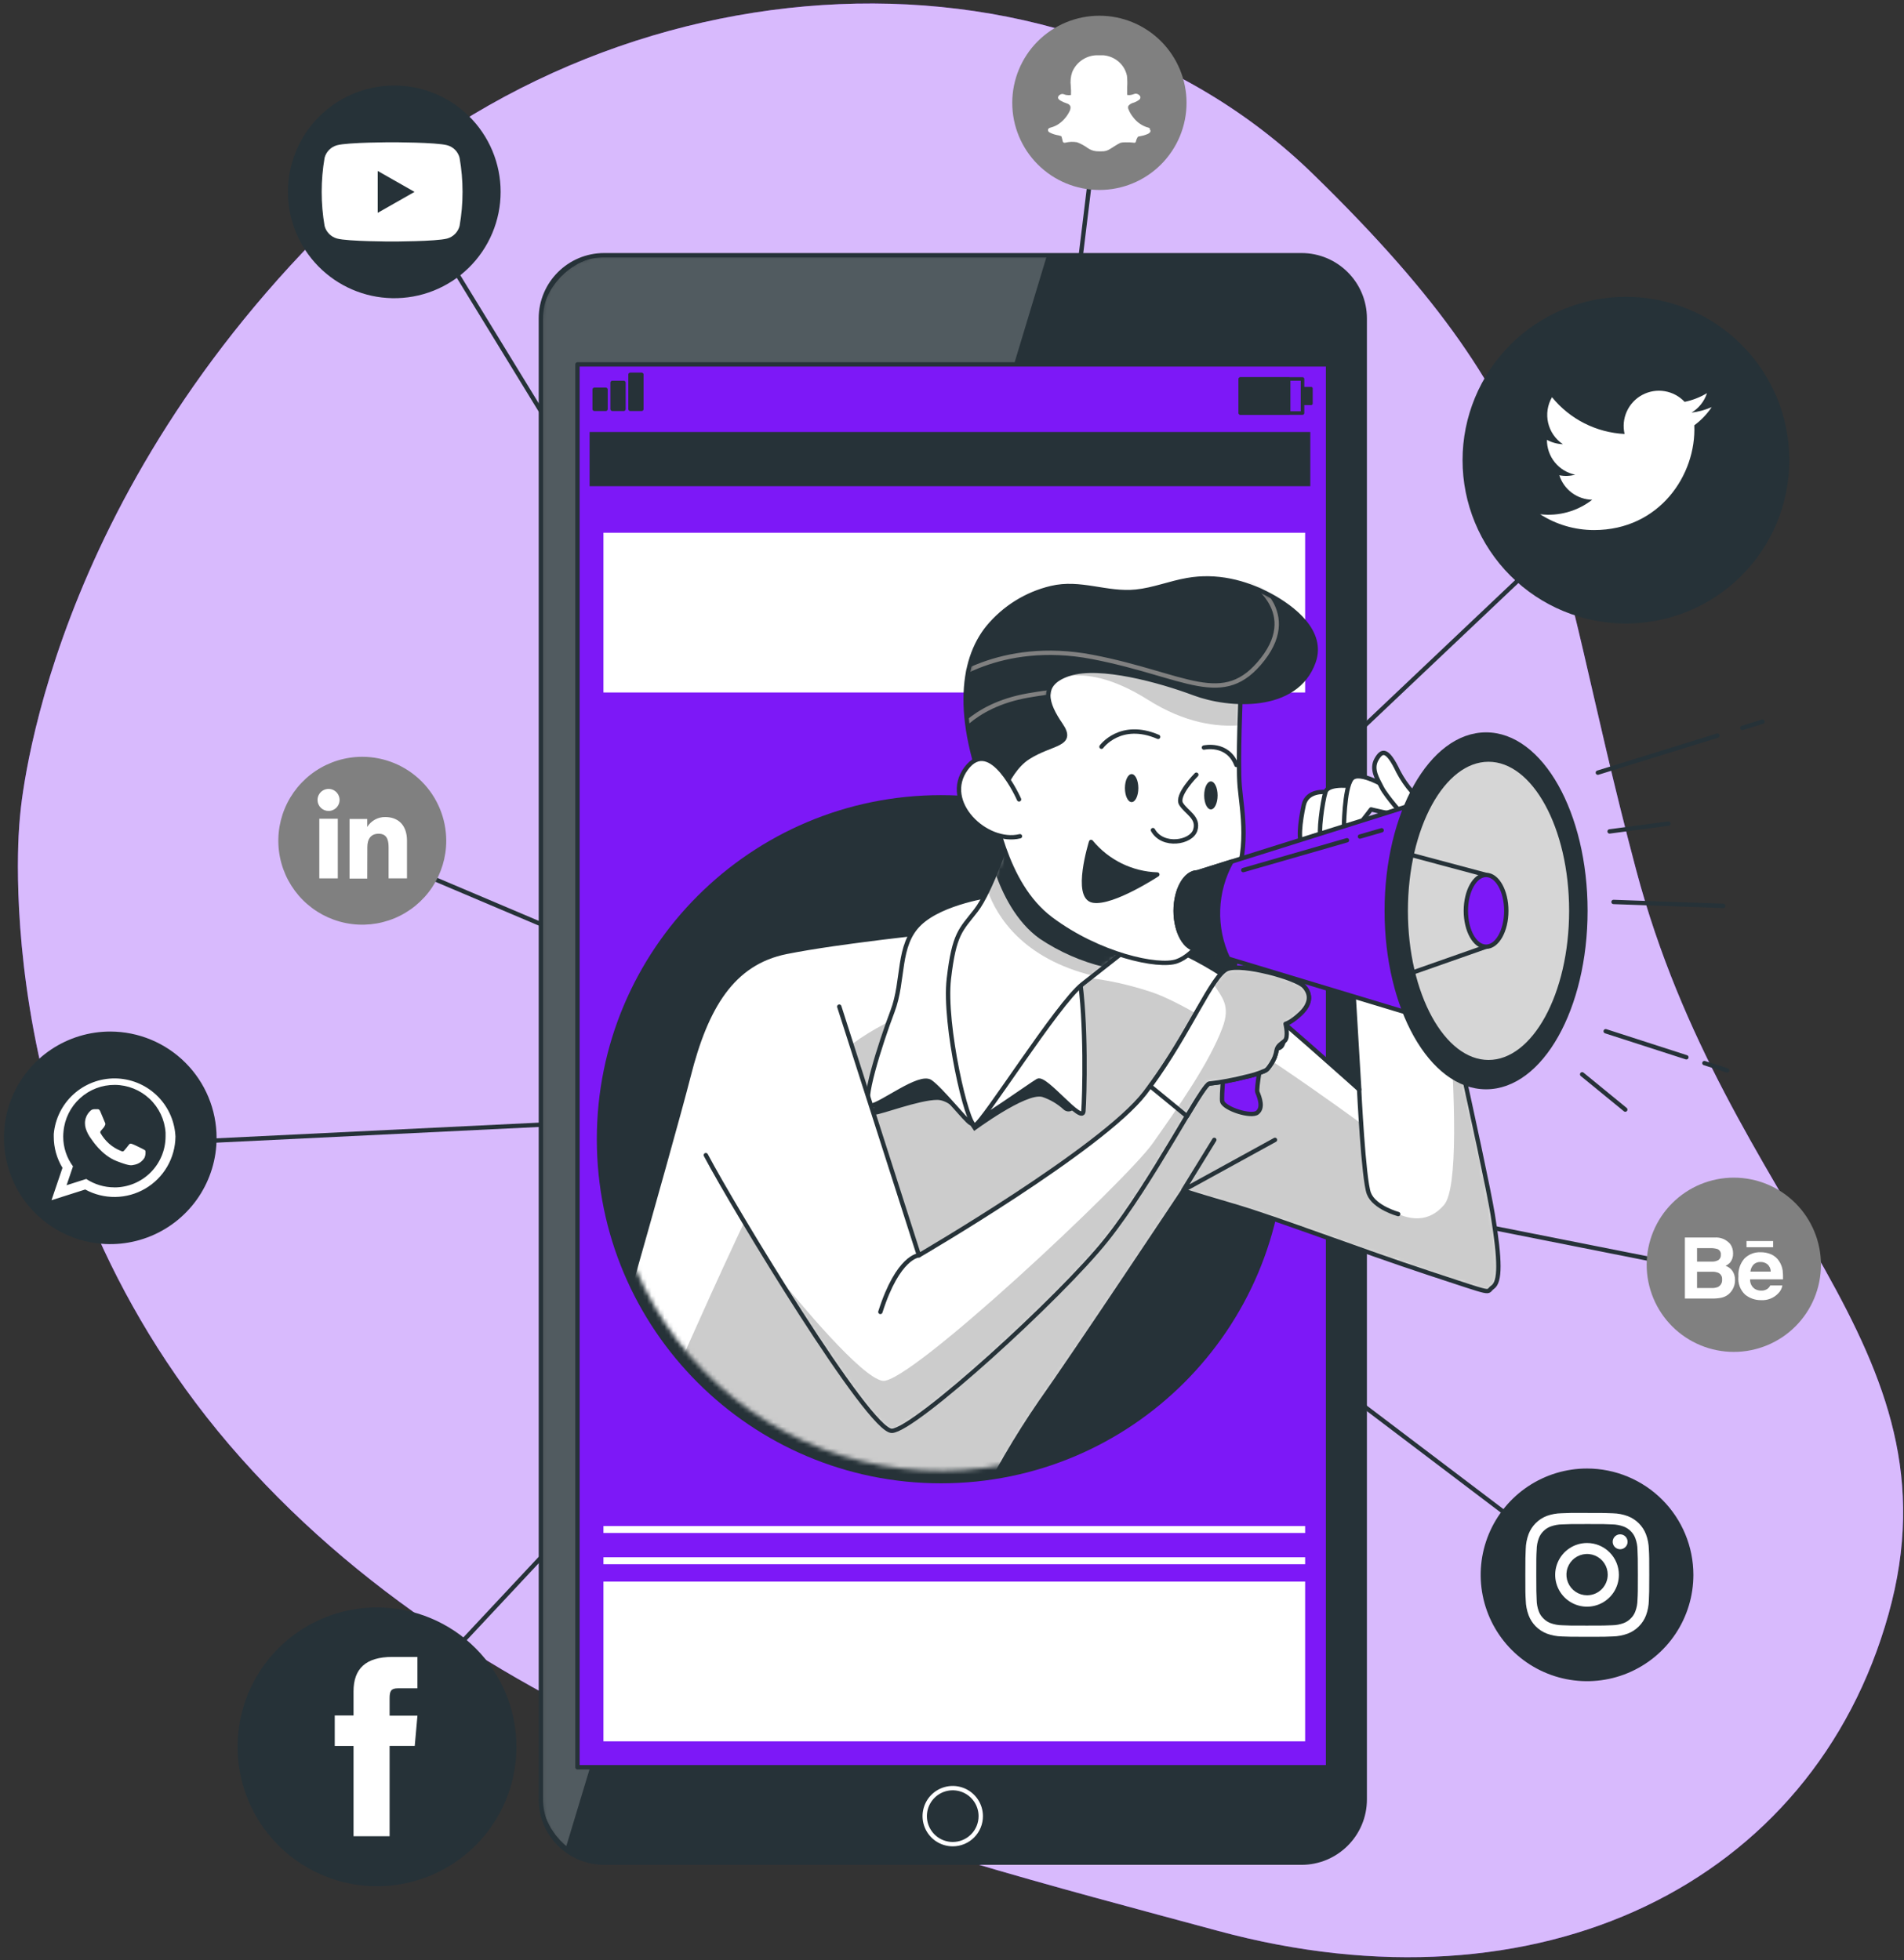 <svg width="437" height="450" viewBox="0 0 437 450" fill="none" xmlns="http://www.w3.org/2000/svg">
<rect x="0" y="0" width="437" height="450" fill="#333333" stroke="none"/>
<path d="M4.51 188.39C4.51 188.39 -3.78 268.39 55.31 334.73C114.4 401.07 205.79 423.28 279.51 443.24C353.23 463.2 416.13 432.53 433.45 370.54C450.77 308.55 396.45 278.44 375.53 199.72C354.61 121 360.59 97.71 301.41 40C242.23 -17.71 136.41 -10.81 72.41 54.87C8.41 120.55 4.51 188.39 4.51 188.39Z" fill="#7D18F7"/>
<path opacity="0.7" d="M4.51 188.39C4.51 188.39 -3.78 268.39 55.31 334.73C114.4 401.07 205.79 423.28 279.51 443.24C353.23 463.2 416.13 432.53 433.45 370.54C450.77 308.55 396.45 278.44 375.53 199.72C354.61 121 360.59 97.71 301.41 40C242.23 -17.71 136.41 -10.81 72.41 54.87C8.41 120.55 4.51 188.39 4.51 188.39Z" fill="white"/>
<path d="M95.72 47.92L221.52 253.44L374.38 108.63" stroke="#263238" stroke-linecap="round" stroke-linejoin="round"/>
<path d="M29.58 262.79L221.52 253.44L81.83 194.2" stroke="#263238" stroke-linecap="round" stroke-linejoin="round"/>
<path d="M252.33 23.58L223.771 258.28L398.951 293.04" stroke="#263238" stroke-linecap="round" stroke-linejoin="round"/>
<path d="M84.75 399.71L221.52 253.44L363.4 360.95" stroke="#263238" stroke-linecap="round" stroke-linejoin="round"/>
<path d="M25.31 236.8C20.484 236.8 15.767 238.231 11.754 240.912C7.742 243.593 4.614 247.404 2.768 251.862C0.921 256.321 0.438 261.227 1.379 265.96C2.32 270.693 4.644 275.041 8.057 278.453C11.469 281.866 15.817 284.19 20.55 285.131C25.283 286.072 30.189 285.589 34.648 283.742C39.106 281.896 42.917 278.768 45.598 274.756C48.279 270.743 49.71 266.026 49.71 261.2C49.702 254.731 47.129 248.529 42.555 243.955C37.981 239.381 31.779 236.808 25.31 236.8Z" fill="#263238"/>
<path fill-rule="evenodd" clip-rule="evenodd" d="M40.25 260.57C40.002 257.059 38.439 253.77 35.874 251.359C33.31 248.948 29.931 247.592 26.411 247.56C22.891 247.529 19.488 248.824 16.881 251.189C14.273 253.554 12.652 256.814 12.34 260.32C12.34 260.52 12.34 260.72 12.34 260.93C12.338 263.455 13.03 265.932 14.34 268.09L11.82 275.52L19.56 273.06C21.681 274.218 24.065 274.808 26.481 274.772C28.897 274.736 31.262 274.075 33.347 272.854C35.432 271.633 37.165 269.893 38.378 267.803C39.591 265.714 40.243 263.346 40.27 260.93C40.26 260.81 40.26 260.69 40.25 260.57ZM26.25 272.57C23.955 272.572 21.709 271.901 19.79 270.64L15.28 272.08L16.75 267.75C15.293 265.771 14.508 263.378 14.51 260.92C14.51 260.543 14.53 260.165 14.57 259.79C14.824 256.84 16.181 254.095 18.371 252.103C20.561 250.111 23.422 249.019 26.383 249.046C29.343 249.072 32.184 250.215 34.338 252.246C36.492 254.277 37.8 257.046 38 260C38 260.3 38 260.6 38 260.91C37.987 264.008 36.748 266.975 34.553 269.161C32.359 271.348 29.388 272.577 26.29 272.58L26.25 272.57Z" fill="white"/>
<path fill-rule="evenodd" clip-rule="evenodd" d="M32.701 263.72C32.351 263.55 30.701 262.72 30.351 262.62C30.001 262.52 29.811 262.45 29.581 262.79C29.351 263.13 28.691 263.89 28.501 264.12C28.311 264.35 28.101 264.37 27.751 264.2C26.741 263.803 25.81 263.231 25.001 262.51C24.252 261.831 23.611 261.042 23.101 260.17C22.901 259.83 23.101 259.64 23.251 259.47C23.401 259.3 23.591 259.08 23.761 258.88L23.891 258.72C23.971 258.588 24.041 258.451 24.101 258.31C24.151 258.219 24.177 258.118 24.177 258.015C24.177 257.912 24.151 257.81 24.101 257.72C24.011 257.55 23.331 255.87 23.041 255.19C22.751 254.51 22.471 254.63 22.271 254.63C22.071 254.63 21.841 254.63 21.611 254.63C21.438 254.633 21.268 254.671 21.111 254.744C20.955 254.816 20.815 254.92 20.701 255.05C20.313 255.413 20.006 255.853 19.8 256.343C19.593 256.832 19.491 257.359 19.501 257.89C19.506 258.283 19.567 258.673 19.681 259.05C19.947 259.898 20.36 260.693 20.901 261.4C21.071 261.62 23.271 265.17 26.751 266.53C30.231 267.89 30.231 267.44 30.861 267.38C31.338 267.288 31.791 267.097 32.189 266.817C32.587 266.538 32.922 266.178 33.171 265.76C33.389 265.253 33.458 264.695 33.371 264.15C33.261 264 33.001 263.89 32.701 263.72Z" fill="white"/>
<path d="M90 19.64C83.613 19.769 77.531 22.397 73.06 26.96C68.588 31.523 66.084 37.656 66.084 44.045C66.084 50.433 68.588 56.567 73.06 61.13C77.531 65.692 83.613 68.32 90 68.45C93.246 68.516 96.473 67.933 99.492 66.736C102.51 65.539 105.26 63.752 107.579 61.479C109.898 59.206 111.741 56.494 112.998 53.5C114.256 50.506 114.904 47.292 114.904 44.045C114.904 40.798 114.256 37.583 112.998 34.59C111.741 31.596 109.898 28.883 107.579 26.61C105.26 24.338 102.51 22.551 99.492 21.354C96.473 20.157 93.246 19.574 90 19.64Z" fill="#263238"/>
<path d="M105.48 36.22C105.304 35.529 104.948 34.898 104.447 34.392C103.946 33.886 103.319 33.523 102.63 33.34C100.1 32.66 89.99 32.66 89.99 32.66C89.99 32.66 79.88 32.66 77.36 33.34C76.673 33.527 76.046 33.891 75.544 34.397C75.042 34.902 74.682 35.531 74.5 36.22C73.607 41.401 73.607 46.698 74.5 51.88C74.684 52.568 75.045 53.195 75.546 53.7C76.048 54.206 76.674 54.571 77.36 54.76C79.88 55.44 89.99 55.44 89.99 55.44C89.99 55.44 100.1 55.44 102.63 54.76C103.316 54.571 103.94 54.206 104.44 53.701C104.94 53.195 105.299 52.567 105.48 51.88C106.387 46.699 106.387 41.4 105.48 36.22Z" fill="white"/>
<path d="M86.69 48.86V39.24L95.14 44.05L86.69 48.86Z" fill="#263238"/>
<path d="M86.53 369C80.201 369 74.014 370.877 68.752 374.393C63.49 377.909 59.388 382.907 56.966 388.754C54.544 394.601 53.91 401.035 55.145 407.243C56.38 413.45 59.428 419.152 63.903 423.627C68.378 428.103 74.08 431.15 80.287 432.385C86.495 433.62 92.929 432.986 98.776 430.564C104.623 428.142 109.621 424.041 113.137 418.778C116.654 413.516 118.53 407.329 118.53 401C118.53 392.513 115.159 384.374 109.158 378.373C103.157 372.371 95.017 369 86.53 369Z" fill="#263238"/>
<path d="M81.14 421.52H89.42V400.79H95.19L95.81 393.85H89.42V389.85C89.42 388.21 89.74 387.57 91.33 387.57H95.81V380.36H90.08C83.92 380.36 81.14 383.08 81.14 388.27V393.8H76.83V400.8H81.14V421.52Z" fill="white"/>
<path d="M364.26 337.11C359.432 337.108 354.711 338.538 350.695 341.22C346.679 343.901 343.549 347.713 341.7 352.174C339.852 356.635 339.367 361.544 340.309 366.28C341.25 371.016 343.575 375.366 346.99 378.78C350.404 382.195 354.755 384.52 359.491 385.461C364.227 386.403 369.136 385.919 373.596 384.07C378.057 382.221 381.869 379.091 384.551 375.075C387.232 371.059 388.662 366.339 388.66 361.51C388.652 355.041 386.079 348.839 381.505 344.265C376.931 339.691 370.729 337.118 364.26 337.11Z" fill="#263238"/>
<path d="M364.26 349.86C368.06 349.86 368.51 349.86 370.01 349.94C370.912 349.952 371.805 350.118 372.65 350.43C373.264 350.662 373.82 351.023 374.28 351.49C374.754 351.949 375.116 352.51 375.34 353.13C375.659 353.974 375.825 354.868 375.83 355.77C375.9 357.27 375.92 357.77 375.92 361.51C375.92 365.25 375.92 365.76 375.83 367.26C375.825 368.162 375.659 369.056 375.34 369.9C375.118 370.518 374.755 371.076 374.28 371.53C373.823 372.003 373.266 372.368 372.65 372.6C371.805 372.912 370.912 373.078 370.01 373.09C368.51 373.16 368.06 373.17 364.26 373.17C360.46 373.17 360.01 373.17 358.51 373.09C357.609 373.076 356.716 372.911 355.87 372.6C355.255 372.368 354.698 372.003 354.24 371.53C353.765 371.076 353.402 370.518 353.18 369.9C352.862 369.056 352.696 368.162 352.69 367.26C352.62 365.76 352.6 365.31 352.6 361.51C352.6 357.71 352.6 357.27 352.69 355.77C352.696 354.868 352.862 353.974 353.18 353.13C353.404 352.51 353.767 351.949 354.24 351.49C354.701 351.023 355.257 350.662 355.87 350.43C356.716 350.119 357.609 349.953 358.51 349.94C360.01 349.87 360.46 349.86 364.26 349.86ZM364.26 347.3C360.4 347.3 359.91 347.3 358.4 347.38C357.24 347.396 356.091 347.606 355 348C354.055 348.365 353.197 348.923 352.48 349.64C351.764 350.356 351.205 351.215 350.84 352.16C350.429 353.265 350.206 354.431 350.18 355.61C350.11 357.13 350.09 357.61 350.09 361.47C350.09 365.33 350.09 365.82 350.18 367.34C350.206 368.519 350.429 369.685 350.84 370.79C351.199 371.744 351.755 372.613 352.472 373.338C353.189 374.063 354.05 374.63 355 375C356.105 375.413 357.271 375.636 358.45 375.66C359.96 375.73 360.45 375.74 364.31 375.74C368.17 375.74 368.66 375.74 370.17 375.66C371.349 375.636 372.516 375.413 373.62 375C374.566 374.635 375.424 374.077 376.141 373.36C376.857 372.644 377.416 371.785 377.78 370.84C378.192 369.735 378.415 368.569 378.44 367.39C378.51 365.87 378.53 365.39 378.53 361.52C378.53 357.65 378.53 357.18 378.44 355.66C378.415 354.481 378.192 353.315 377.78 352.21C377.416 351.265 376.857 350.406 376.141 349.69C375.424 348.973 374.566 348.415 373.62 348.05C372.516 347.636 371.349 347.413 370.17 347.39C368.66 347.32 368.17 347.31 364.31 347.31" fill="white"/>
<path d="M364.26 354.21C362.814 354.208 361.399 354.635 360.195 355.438C358.992 356.24 358.053 357.382 357.499 358.718C356.944 360.054 356.799 361.525 357.08 362.944C357.362 364.363 358.059 365.666 359.081 366.689C360.104 367.712 361.408 368.408 362.827 368.69C364.246 368.972 365.716 368.826 367.052 368.272C368.389 367.717 369.53 366.779 370.333 365.575C371.135 364.371 371.562 362.957 371.56 361.51C371.56 359.574 370.791 357.717 369.422 356.348C368.053 354.979 366.197 354.21 364.26 354.21ZM364.26 366.21C363.323 366.21 362.406 365.932 361.627 365.411C360.848 364.89 360.24 364.15 359.881 363.284C359.522 362.418 359.429 361.465 359.612 360.545C359.794 359.626 360.246 358.781 360.909 358.118C361.572 357.455 362.416 357.004 363.336 356.821C364.255 356.638 365.208 356.732 366.074 357.091C366.94 357.45 367.681 358.057 368.202 358.837C368.722 359.616 369 360.532 369 361.47C369 362.727 368.501 363.933 367.612 364.822C366.723 365.711 365.518 366.21 364.26 366.21Z" fill="white"/>
<path d="M373.56 353.92C373.562 354.258 373.463 354.59 373.277 354.872C373.09 355.155 372.824 355.376 372.511 355.507C372.199 355.638 371.855 355.673 371.523 355.608C371.19 355.543 370.885 355.381 370.645 355.142C370.404 354.904 370.241 354.599 370.174 354.267C370.107 353.935 370.14 353.591 370.269 353.278C370.398 352.965 370.618 352.697 370.899 352.509C371.18 352.32 371.511 352.22 371.85 352.22C372.302 352.22 372.735 352.399 373.056 352.717C373.376 353.036 373.557 353.468 373.56 353.92Z" fill="white"/>
<path d="M373.18 142.64C363.367 142.64 353.956 138.741 347.017 131.803C340.078 124.864 336.18 115.453 336.18 105.64C336.18 95.827 340.078 86.415 347.017 79.477C353.956 72.538 363.367 68.64 373.18 68.64C382.993 68.64 392.404 72.538 399.343 79.477C406.282 86.415 410.18 95.827 410.18 105.64C410.18 115.453 406.282 124.864 399.343 131.803C392.404 138.741 382.993 142.64 373.18 142.64Z" fill="#263238" stroke="#263238" stroke-linecap="round" stroke-linejoin="round"/>
<path d="M353.48 118.05C357.176 120.423 361.477 121.683 365.87 121.68C380.87 121.68 389.36 109 388.87 97.63C390.437 96.48 391.79 95.066 392.87 93.45C391.396 94.103 389.831 94.531 388.23 94.72C389.916 93.709 391.177 92.121 391.78 90.25C390.196 91.204 388.461 91.88 386.65 92.25C385.432 90.951 383.82 90.091 382.063 89.801C380.306 89.512 378.503 89.81 376.934 90.65C375.364 91.49 374.114 92.824 373.38 94.445C372.645 96.067 372.466 97.886 372.87 99.62C369.656 99.461 366.512 98.628 363.641 97.174C360.771 95.719 358.239 93.677 356.21 91.18C355.176 92.959 354.86 95.065 355.324 97.07C355.788 99.074 356.999 100.827 358.71 101.97C357.428 101.931 356.174 101.588 355.05 100.97C355.035 102.848 355.673 104.672 356.855 106.132C358.038 107.591 359.69 108.594 361.53 108.97C360.343 109.295 359.097 109.339 357.89 109.1C358.404 110.708 359.408 112.115 360.762 113.123C362.116 114.131 363.752 114.689 365.44 114.72C362.049 117.364 357.75 118.561 353.48 118.05Z" fill="white"/>
<path d="M83.15 173.73C79.339 173.73 75.613 174.86 72.444 176.978C69.275 179.095 66.805 182.105 65.347 185.626C63.888 189.147 63.507 193.021 64.25 196.759C64.994 200.497 66.829 203.931 69.524 206.626C72.219 209.321 75.653 211.156 79.391 211.9C83.129 212.643 87.003 212.262 90.524 210.803C94.045 209.345 97.055 206.875 99.172 203.706C101.29 200.537 102.42 196.811 102.42 193C102.415 187.891 100.383 182.993 96.77 179.38C93.157 175.767 88.259 173.735 83.15 173.73Z" fill="#808080"/>
<path d="M77.53 187.95H73.29V201.64H77.53V187.95Z" fill="white"/>
<path d="M75.39 186.16C75.891 186.164 76.382 186.019 76.801 185.743C77.22 185.468 77.547 185.074 77.742 184.612C77.936 184.15 77.989 183.641 77.894 183.149C77.798 182.657 77.559 182.204 77.206 181.848C76.853 181.492 76.402 181.249 75.911 181.15C75.42 181.051 74.91 181.1 74.446 181.291C73.983 181.482 73.587 181.806 73.308 182.222C73.029 182.639 72.88 183.129 72.88 183.63C72.879 183.961 72.942 184.289 73.068 184.595C73.193 184.901 73.378 185.18 73.611 185.415C73.844 185.65 74.121 185.837 74.426 185.964C74.731 186.092 75.059 186.159 75.39 186.16Z" fill="white"/>
<path d="M84.31 194.46C84.31 192.53 85.19 191.39 86.89 191.39C88.59 191.39 89.19 192.49 89.19 194.46V201.64H93.41V193C93.41 189.34 91.33 187.56 88.41 187.56C87.585 187.549 86.772 187.753 86.05 188.151C85.328 188.548 84.721 189.127 84.29 189.83V188H80.22V201.69H84.29L84.31 194.46Z" fill="white"/>
<path d="M397.94 310.34C395.314 310.34 392.713 309.823 390.287 308.817C387.86 307.812 385.655 306.339 383.798 304.482C381.941 302.625 380.468 300.42 379.463 297.994C378.458 295.567 377.94 292.966 377.94 290.34C377.94 285.036 380.048 279.948 383.798 276.198C387.549 272.447 392.636 270.34 397.94 270.34C403.245 270.34 408.332 272.447 412.083 276.198C415.833 279.948 417.94 285.036 417.94 290.34C417.94 292.966 417.423 295.567 416.418 297.994C415.413 300.42 413.94 302.625 412.083 304.482C410.225 306.339 408.021 307.812 405.594 308.817C403.168 309.823 400.567 310.34 397.94 310.34Z" fill="#808080"/>
<path d="M395 297.92C395.577 297.811 396.121 297.572 396.59 297.22C396.992 296.917 397.331 296.541 397.59 296.11C398.012 295.443 398.231 294.668 398.22 293.88C398.239 293.154 398.048 292.439 397.67 291.82C397.284 291.237 396.714 290.8 396.05 290.58C396.456 290.391 396.82 290.122 397.12 289.79C397.575 289.198 397.805 288.465 397.77 287.72C397.788 286.955 397.56 286.205 397.12 285.58C396.678 285.059 396.118 284.652 395.486 284.393C394.855 284.134 394.17 284.03 393.49 284.09H386.71V298.09H393C393.671 298.104 394.341 298.047 395 297.92ZM389.5 286.52H392.55C393.112 286.503 393.672 286.577 394.21 286.74C394.457 286.846 394.663 287.028 394.799 287.261C394.934 287.493 394.99 287.763 394.96 288.03C394.985 288.269 394.945 288.51 394.845 288.728C394.744 288.946 394.587 289.133 394.39 289.27C393.937 289.516 393.425 289.634 392.91 289.61H389.5V286.52ZM389.5 295.68V291.94H392.95C393.427 291.919 393.904 291.998 394.35 292.17C394.638 292.297 394.879 292.511 395.04 292.781C395.202 293.052 395.275 293.366 395.25 293.68C395.287 294.031 395.219 294.385 395.053 294.697C394.887 295.009 394.632 295.264 394.32 295.43C393.87 295.615 393.386 295.7 392.9 295.68H389.5Z" fill="white"/>
<path d="M400.53 297.19C401.56 298.029 402.852 298.479 404.18 298.46C404.902 298.506 405.626 298.395 406.301 298.134C406.976 297.874 407.587 297.47 408.09 296.95C408.618 296.452 408.97 295.796 409.09 295.08H406.32C406.186 295.351 405.999 295.592 405.77 295.79C405.34 296.124 404.805 296.294 404.26 296.27C403.733 296.284 403.213 296.149 402.76 295.88C402.407 295.638 402.122 295.31 401.933 294.926C401.744 294.543 401.657 294.117 401.68 293.69H409.23C409.258 293.002 409.231 292.313 409.15 291.63C409.035 290.861 408.752 290.127 408.32 289.48C407.88 288.811 407.259 288.281 406.53 287.95C405.76 287.618 404.929 287.451 404.09 287.46C403.406 287.433 402.724 287.547 402.086 287.795C401.448 288.043 400.867 288.419 400.38 288.9C399.892 289.459 399.518 290.109 399.281 290.812C399.045 291.516 398.949 292.259 399 293C398.914 293.769 399.007 294.548 399.272 295.275C399.538 296.002 399.968 296.658 400.53 297.19ZM402.47 290.29C402.685 290.086 402.94 289.928 403.219 289.826C403.498 289.725 403.794 289.682 404.09 289.7C404.677 289.684 405.25 289.883 405.7 290.26C405.925 290.47 406.105 290.724 406.229 291.006C406.353 291.288 406.418 291.592 406.42 291.9H401.75C401.811 291.3 402.063 290.735 402.47 290.29Z" fill="white"/>
<path d="M406.96 284.89H400.86V286.31H406.96V284.89Z" fill="white"/>
<path d="M252.33 43.61C247.026 43.61 241.939 41.503 238.188 37.752C234.437 34.001 232.33 28.914 232.33 23.61C232.33 18.305 234.437 13.219 238.188 9.468C241.939 5.717 247.026 3.61 252.33 3.61C257.634 3.61 262.722 5.717 266.472 9.468C270.223 13.219 272.33 18.305 272.33 23.61C272.33 28.914 270.223 34.001 266.472 37.752C262.722 41.503 257.634 43.61 252.33 43.61Z" fill="#808080"/>
<path fill-rule="evenodd" clip-rule="evenodd" d="M263.941 29.46C263.706 29.332 263.453 29.241 263.191 29.19C261.957 28.768 260.88 27.984 260.101 26.94C259.637 26.378 259.266 25.747 259 25.07C258.94 24.947 258.909 24.812 258.909 24.675C258.909 24.538 258.94 24.403 259 24.28C259.28 23.957 259.649 23.723 260.06 23.61C260.581 23.459 261.067 23.207 261.49 22.87C261.58 22.797 261.652 22.704 261.701 22.6C261.706 22.57 261.706 22.54 261.701 22.51C261.751 22.388 261.751 22.252 261.701 22.13C261.588 21.921 261.413 21.753 261.201 21.65C261.072 21.573 260.928 21.526 260.78 21.512C260.631 21.498 260.481 21.518 260.34 21.57C260.094 21.666 259.84 21.74 259.58 21.79C259.294 21.856 258.997 21.856 258.71 21.79C258.71 21.79 258.71 21.68 258.71 21.6C258.71 21.07 258.71 20.53 258.71 19.97C258.765 19.103 258.745 18.233 258.65 17.37C258.336 15.893 257.461 14.596 256.21 13.75C255.321 13.14 254.286 12.774 253.21 12.69C252.85 12.69 252.501 12.69 252.141 12.69C250.854 12.635 249.582 12.978 248.497 13.672C247.413 14.366 246.569 15.378 246.08 16.57C245.738 17.586 245.629 18.666 245.761 19.73C245.821 20.421 245.838 21.116 245.81 21.81C245.48 21.867 245.141 21.867 244.81 21.81C244.57 21.81 244.31 21.67 244.02 21.59C243.887 21.566 243.749 21.57 243.617 21.601C243.485 21.631 243.36 21.689 243.251 21.77C243.133 21.831 243.033 21.921 242.96 22.031C242.887 22.141 242.842 22.268 242.83 22.4V22.46C242.862 22.627 242.955 22.777 243.09 22.88L243.36 23.08C243.87 23.372 244.41 23.607 244.971 23.78C245.133 23.833 245.282 23.922 245.407 24.039C245.531 24.157 245.628 24.3 245.691 24.46C245.732 24.894 245.63 25.329 245.4 25.7C244.839 26.8 244.014 27.744 243.001 28.45C242.45 28.821 241.842 29.098 241.201 29.27C240.949 29.311 240.722 29.443 240.56 29.64V29.71C240.534 29.795 240.529 29.885 240.546 29.973C240.564 30.06 240.603 30.142 240.661 30.21C240.734 30.299 240.826 30.37 240.93 30.42C241.451 30.688 242.006 30.883 242.58 31C242.922 31.052 243.257 31.139 243.58 31.26L243.691 31.54C243.791 31.84 243.831 32.18 243.941 32.54C243.958 32.59 243.989 32.635 244.029 32.67C244.07 32.705 244.118 32.729 244.171 32.74C244.295 32.791 244.436 32.791 244.56 32.74C245.415 32.531 246.304 32.501 247.171 32.65C248.063 32.981 248.904 33.435 249.671 34C250.262 34.412 250.952 34.661 251.671 34.72C252.223 34.755 252.778 34.755 253.33 34.72C253.795 34.674 254.243 34.523 254.641 34.28C255.531 33.77 256.31 33.17 257.18 32.78C257.508 32.703 257.844 32.666 258.18 32.67C258.899 32.643 259.618 32.676 260.33 32.77C260.342 32.775 260.353 32.777 260.365 32.777C260.378 32.777 260.389 32.775 260.4 32.77C260.497 32.758 260.586 32.712 260.65 32.64C260.685 32.596 260.708 32.544 260.721 32.49C260.721 32.38 260.721 32.41 260.721 32.49C260.725 32.47 260.725 32.45 260.721 32.43C260.797 32.073 260.94 31.734 261.141 31.43C261.2 31.378 261.27 31.338 261.346 31.314C261.422 31.29 261.501 31.282 261.58 31.29C262.164 31.198 262.735 31.037 263.28 30.81C263.55 30.722 263.79 30.559 263.971 30.34C264.009 30.285 264.037 30.224 264.05 30.158C264.064 30.093 264.065 30.025 264.052 29.96C264.039 29.894 264.012 29.832 263.974 29.777C263.936 29.722 263.887 29.675 263.83 29.64L263.941 29.46Z" fill="white"/>
<path d="M298.71 58.59H138.66C130.64 58.59 124.14 65.091 124.14 73.11V413.07C124.14 421.089 130.64 427.59 138.66 427.59H298.71C306.729 427.59 313.23 421.089 313.23 413.07V73.11C313.23 65.091 306.729 58.59 298.71 58.59Z" fill="#263238"/>
<mask id="mask0_663_2231" style="mask-type:luminance" maskUnits="userSpaceOnUse" x="124" y="58" width="190" height="370">
<path d="M298.71 58.59H138.66C130.64 58.59 124.14 65.091 124.14 73.11V413.07C124.14 421.089 130.64 427.59 138.66 427.59H298.71C306.729 427.59 313.23 421.089 313.23 413.07V73.11C313.23 65.091 306.729 58.59 298.71 58.59Z" fill="white"/>
</mask>
<g mask="url(#mask0_663_2231)">
<path opacity="0.2" d="M140.43 58.59C136.109 58.59 131.966 60.306 128.911 63.361C125.856 66.416 124.14 70.559 124.14 74.88V411.29C124.137 413.674 124.659 416.03 125.668 418.19C126.677 420.35 128.149 422.262 129.98 423.79L240.3 58.59H140.43Z" fill="white"/>
<path d="M225.099 416.91C225.099 415.638 224.722 414.394 224.015 413.337C223.308 412.279 222.303 411.455 221.128 410.968C219.952 410.482 218.659 410.355 217.411 410.604C216.164 410.853 215.018 411.467 214.119 412.367C213.22 413.267 212.609 414.414 212.362 415.662C212.115 416.91 212.243 418.203 212.732 419.378C213.22 420.552 214.046 421.556 215.104 422.261C216.163 422.967 217.407 423.342 218.679 423.34C219.523 423.34 220.359 423.174 221.138 422.85C221.918 422.527 222.626 422.053 223.222 421.456C223.819 420.859 224.291 420.15 224.613 419.37C224.935 418.59 225.101 417.754 225.099 416.91Z" stroke="white" stroke-linecap="round" stroke-linejoin="round"/>
</g>
<path d="M298.71 58.59H138.66C130.64 58.59 124.14 65.091 124.14 73.11V413.07C124.14 421.089 130.64 427.59 138.66 427.59H298.71C306.729 427.59 313.23 421.089 313.23 413.07V73.11C313.23 65.091 306.729 58.59 298.71 58.59Z" stroke="#263238" stroke-linecap="round" stroke-linejoin="round"/>
<path d="M304.81 83.65H132.54V405.69H304.81V83.65Z" fill="#7D18F7" stroke="#263238" stroke-linecap="round" stroke-linejoin="round"/>
<path d="M215.969 340.51C259.594 340.51 294.959 305.145 294.959 261.52C294.959 217.895 259.594 182.53 215.969 182.53C172.345 182.53 136.979 217.895 136.979 261.52C136.979 305.145 172.345 340.51 215.969 340.51Z" fill="#263238"/>
<path d="M299.55 122.3H138.5V158.97H299.55V122.3Z" fill="white"/>
<path d="M299.55 363.07H138.5V399.74H299.55V363.07Z" fill="white"/>
<path d="M299.55 350.32H138.5V351.91H299.55V350.32Z" fill="white"/>
<path d="M299.55 357.49H138.5V359.08H299.55V357.49Z" fill="white"/>
<path d="M298.949 86.99H284.669V94.82H298.949V86.99Z" stroke="#263238" stroke-width="0.821" stroke-linecap="round" stroke-linejoin="round"/>
<path d="M295.809 86.99H284.669V94.82H295.809V86.99Z" fill="#263238" stroke="#263238" stroke-width="0.725" stroke-linecap="round" stroke-linejoin="round"/>
<path d="M300.929 89.18H298.919V92.63H300.929V89.18Z" fill="#263238" stroke="#263238" stroke-width="0.725" stroke-linecap="round" stroke-linejoin="round"/>
<path d="M139.04 89.42H136.42V93.91H139.04V89.42Z" fill="#263238" stroke="#263238" stroke-width="0.883" stroke-linecap="round" stroke-linejoin="round"/>
<path d="M143.16 87.84H140.54V93.91H143.16V87.84Z" fill="#263238" stroke="#263238" stroke-width="0.883" stroke-linecap="round" stroke-linejoin="round"/>
<path d="M147.269 85.98H144.649V93.91H147.269V85.98Z" fill="#263238" stroke="#263238" stroke-width="0.883" stroke-linecap="round" stroke-linejoin="round"/>
<path d="M300.739 99.17H135.319V111.61H300.739V99.17Z" fill="#263238"/>
<mask id="mask1_663_2231" style="mask-type:luminance" maskUnits="userSpaceOnUse" x="139" y="126" width="269" height="212">
<path d="M407.67 126.27H206.31V186C193.834 187.6 181.948 192.266 171.716 199.581C161.483 206.896 153.222 216.632 147.671 227.919C142.119 239.206 139.451 251.693 139.904 264.263C140.357 276.833 143.917 289.095 150.266 299.954C156.615 310.812 165.555 319.929 176.288 326.488C187.02 333.048 199.211 336.846 211.77 337.544C224.329 338.242 236.865 335.818 248.258 330.488C259.652 325.158 269.547 317.088 277.06 307H407.67V126.27Z" fill="white"/>
</mask>
<g mask="url(#mask1_663_2231)">
<path d="M133 336C133 336 154.08 262.6 158.06 246.91C162.04 231.22 168.06 221.01 180.48 218.52C192.9 216.03 215.83 213.72 215.83 213.72C215.83 213.72 235.76 211.72 250.2 212.72C264.64 213.72 277.85 221.44 284.82 226.72C291.79 232 311.97 250.13 311.97 250.13L309.48 208.29L327.66 209.78C327.66 209.78 340.86 268.06 342.6 278.78C344.34 289.5 344.35 294.23 342.6 295.47C340.85 296.71 343.85 297.47 327.91 292.23C311.97 286.99 293.29 279.78 283.08 276.79C272.87 273.8 271.62 273.3 271.62 273.3C271.62 273.3 246.62 310.92 238.67 322.13C233.213 330.089 228.36 338.446 224.15 347.13" fill="white"/>
<mask id="mask2_663_2231" style="mask-type:luminance" maskUnits="userSpaceOnUse" x="133" y="208" width="211" height="140">
<path d="M133 336C133 336 154.08 262.6 158.06 246.91C162.04 231.22 168.06 221.01 180.48 218.52C192.9 216.03 215.83 213.72 215.83 213.72C215.83 213.72 235.76 211.72 250.2 212.72C264.64 213.72 277.85 221.44 284.82 226.72C291.79 232 311.97 250.13 311.97 250.13L309.48 208.29L327.66 209.78C327.66 209.78 340.86 268.06 342.6 278.78C344.34 289.5 344.35 294.23 342.6 295.47C340.85 296.71 343.85 297.47 327.91 292.23C311.97 286.99 293.29 279.78 283.08 276.79C272.87 273.8 271.62 273.3 271.62 273.3C271.62 273.3 246.62 310.92 238.67 322.13C233.213 330.089 228.36 338.446 224.15 347.13" fill="white"/>
</mask>
<g mask="url(#mask2_663_2231)">
<path opacity="0.2" d="M342.57 295.39C344.32 294.15 344.32 289.39 342.57 278.7C341.57 272.31 336.42 249 332.46 231.22C334.03 252.22 334.64 272.74 331.46 276.57C324.46 284.85 314.23 273.97 314.23 273.97L312.28 257.83C312.28 257.83 277.42 232.12 264.34 227.76C251.26 223.4 237.34 222.53 223.81 226.89C210.28 231.25 198.97 235.61 190.69 243.89C182.41 252.17 153.69 318.41 153.69 318.41L150.44 338.08L224.12 347C228.33 338.316 233.184 329.959 238.64 322C246.64 310.79 271.59 273.17 271.59 273.17C271.59 273.17 272.84 273.67 283.05 276.66C293.26 279.65 311.94 286.87 327.88 292.1C343.82 297.33 340.83 296.64 342.57 295.39Z" fill="black"/>
</g>
<path d="M133 336C133 336 154.08 262.6 158.06 246.91C162.04 231.22 168.06 221.01 180.48 218.52C192.9 216.03 215.83 213.72 215.83 213.72C215.83 213.72 235.76 211.72 250.2 212.72C264.64 213.72 277.85 221.44 284.82 226.72C291.79 232 311.97 250.13 311.97 250.13L309.48 208.29L327.66 209.78C327.66 209.78 340.86 268.06 342.6 278.78C344.34 289.5 344.35 294.23 342.6 295.47C340.85 296.71 343.85 297.47 327.91 292.23C311.97 286.99 293.29 279.78 283.08 276.79C272.87 273.8 271.62 273.3 271.62 273.3C271.62 273.3 246.62 310.92 238.67 322.13C233.213 330.089 228.36 338.446 224.15 347.13" stroke="#263238" stroke-linecap="round" stroke-linejoin="round"/>
<path d="M278.7 261.67L271.59 273.23L292.63 261.67" stroke="#263238" stroke-linecap="round" stroke-linejoin="round"/>
<path d="M311.94 250.06C311.94 250.06 312.94 270.73 314.18 273.97C315.42 277.21 320.91 278.7 320.91 278.7" fill="white"/>
<path d="M311.94 250.06C311.94 250.06 312.94 270.73 314.18 273.97C315.42 277.21 320.91 278.7 320.91 278.7" stroke="#263238" stroke-linecap="round" stroke-linejoin="round"/>
<path d="M202.19 249.43C202.19 249.43 199.47 255.88 200.83 255.88C202.19 255.88 211.02 252.49 215.1 252.49C219.18 252.49 223.59 259.62 223.59 259.62C223.59 259.62 235.48 250.79 239.22 251.81C241.052 252.423 242.732 253.419 244.15 254.73C244.386 254.936 244.676 255.071 244.986 255.119C245.296 255.167 245.613 255.127 245.9 255.002C246.188 254.878 246.435 254.674 246.612 254.416C246.788 254.157 246.888 253.853 246.9 253.54C246.97 251.71 247.03 249.21 247.03 246.03C247.03 238.56 240.58 218.18 228.69 217.16C216.8 216.14 214.76 224.63 209.69 234.82C204.62 245.01 202.19 249.43 202.19 249.43Z" fill="#263238"/>
<path d="M227.76 205.48C227.76 205.48 216.3 207 211.07 212C205.84 217 207.58 224.95 204.84 232.17C202.1 239.39 197.37 254.09 199.84 253.84C202.31 253.59 211.05 246.62 213.54 248.36C216.03 250.1 221.76 257.36 222.76 257.82C223.76 258.28 236.46 249.11 238.2 248.11C239.94 247.11 248.41 258.11 248.66 255.11C248.91 252.11 249.41 234.44 247.66 223.73C245.91 213.02 233.49 205.73 227.76 205.48Z" fill="white" stroke="#263238" stroke-linecap="round" stroke-linejoin="round"/>
<path d="M231.74 191.53C231.74 191.53 227.51 204.48 224 209C220.49 213.52 219 214.23 217.78 224.69C216.56 235.15 222.01 258.81 223.78 258.31C225.55 257.81 242.71 230.42 248.44 225.93C254.17 221.44 260.15 216.72 260.15 216.72C260.15 216.72 246.2 212.48 241.47 206.51C237.895 201.739 234.645 196.735 231.74 191.53Z" fill="white"/>
<mask id="mask3_663_2231" style="mask-type:luminance" maskUnits="userSpaceOnUse" x="217" y="191" width="44" height="68">
<path d="M231.74 191.53C231.74 191.53 227.51 204.48 224 209C220.49 213.52 219 214.23 217.78 224.69C216.56 235.15 222.01 258.81 223.78 258.31C225.55 257.81 242.71 230.42 248.44 225.93C254.17 221.44 260.15 216.72 260.15 216.72C260.15 216.72 246.2 212.48 241.47 206.51C237.895 201.739 234.645 196.735 231.74 191.53Z" fill="white"/>
</mask>
<g mask="url(#mask3_663_2231)">
<path opacity="0.2" d="M250.91 224C255.76 220.19 260.14 216.73 260.14 216.73C260.14 216.73 246.19 212.49 241.46 206.52C237.89 201.759 234.643 196.764 231.74 191.57C230.289 195.954 228.597 200.253 226.67 204.45C228.78 210.36 234.66 220 250.91 224Z" fill="black"/>
<path d="M241.46 206.48C237.89 201.719 234.643 196.724 231.74 191.53C231.74 191.53 230.32 195.88 228.45 200.41C230 204.9 233.11 211.58 238.68 215.52C243.184 218.525 248.18 220.718 253.44 222L260.14 216.72C260.14 216.72 246.19 212.45 241.46 206.48Z" fill="#263238"/>
</g>
<path d="M231.74 191.53C231.74 191.53 227.51 204.48 224 209C220.49 213.52 219 214.23 217.78 224.69C216.56 235.15 222.01 258.81 223.78 258.31C225.55 257.81 242.71 230.42 248.44 225.93C254.17 221.44 260.15 216.72 260.15 216.72C260.15 216.72 246.2 212.48 241.47 206.51C237.895 201.739 234.645 196.735 231.74 191.53Z" stroke="#263238" stroke-linecap="round" stroke-linejoin="round"/>
<path d="M284.79 158.41C284.79 158.41 284.05 175.1 284.54 180.57C285.03 186.04 287.03 195.57 282.54 204.48C278.05 213.39 274.32 219.18 270.09 220.67C265.86 222.16 252.16 219.18 241.2 210.96C230.24 202.74 228.25 185.81 226.5 180.33C224.75 174.85 226.75 156.17 237.96 150.19C247.036 145.518 257.567 144.536 267.35 147.45C273.34 149.44 284.79 158.41 284.79 158.41Z" fill="white"/>
<mask id="mask4_663_2231" style="mask-type:luminance" maskUnits="userSpaceOnUse" x="225" y="145" width="61" height="77">
<path d="M284.79 158.41C284.79 158.41 284.05 175.1 284.54 180.57C285.03 186.04 287.03 195.57 282.54 204.48C278.05 213.39 274.32 219.18 270.09 220.67C265.86 222.16 252.16 219.18 241.2 210.96C230.24 202.74 228.25 185.81 226.5 180.33C224.75 174.85 226.75 156.17 237.96 150.19C247.036 145.518 257.567 144.536 267.35 147.45C273.34 149.44 284.79 158.41 284.79 158.41Z" fill="white"/>
</mask>
<g mask="url(#mask4_663_2231)">
<path opacity="0.2" d="M238 150.189C236.401 151.055 234.953 152.173 233.71 153.499L239.48 157.599C239.48 157.599 246.89 150.189 263.48 160.649C272.04 166.049 279.42 166.919 284.57 166.489C284.69 162.049 284.85 158.409 284.85 158.409C284.85 158.409 273.4 149.409 267.42 147.409C257.622 144.5 247.079 145.496 238 150.189Z" fill="black"/>
</g>
<path d="M284.79 158.41C284.79 158.41 284.05 175.1 284.54 180.57C285.03 186.04 287.03 195.57 282.54 204.48C278.05 213.39 274.32 219.18 270.09 220.67C265.86 222.16 252.16 219.18 241.2 210.96C230.24 202.74 228.25 185.81 226.5 180.33C224.75 174.85 226.75 156.17 237.96 150.19C247.036 145.518 257.567 144.536 267.35 147.45C273.34 149.44 284.79 158.41 284.79 158.41Z" stroke="#263238" stroke-linecap="round" stroke-linejoin="round"/>
<path d="M261.27 180.92C261.27 182.69 260.58 184.13 259.73 184.13C258.88 184.13 258.19 182.69 258.19 180.92C258.19 179.15 258.88 177.7 259.73 177.7C260.58 177.7 261.27 179.14 261.27 180.92Z" fill="#263238"/>
<path d="M279.46 182.59C279.46 184.37 278.77 185.81 277.92 185.81C277.07 185.81 276.38 184.37 276.38 182.59C276.38 180.81 277.07 179.38 277.92 179.38C278.77 179.38 279.46 180.82 279.46 182.59Z" fill="#263238"/>
<path d="M274.58 177.84C274.58 177.84 269.85 182.57 271.09 184.56C272.33 186.55 275.23 187.67 274.33 190.56C273.43 193.45 266.86 194.56 264.62 190.56" stroke="#263238" stroke-linecap="round" stroke-linejoin="round"/>
<path d="M250.42 193.28C252.277 195.533 254.593 197.365 257.214 198.653C259.835 199.942 262.701 200.656 265.62 200.75C265.62 200.75 255.4 207.47 250.92 206.75C246.44 206.03 250.42 193.28 250.42 193.28Z" fill="#263238" stroke="#263238" stroke-linecap="round" stroke-linejoin="round"/>
<path d="M252.81 171.42C252.81 171.42 257.15 165.42 265.81 169.15" stroke="#263238" stroke-linecap="round" stroke-linejoin="round"/>
<path d="M276.32 171.61C276.32 171.61 281.8 170.35 283.79 175.61" stroke="#263238" stroke-linecap="round" stroke-linejoin="round"/>
<path d="M228.26 187.05C228.26 187.05 230.5 177.34 235.98 173.85C241.46 170.36 246.69 171.11 243.45 166.38C240.21 161.65 238.45 156.91 245.45 154.67C252.45 152.43 266.12 156.17 274.09 159.16C282.06 162.15 297.5 163.16 301.49 151.93C303.95 145.01 296.75 139.5 291.49 136.67C285.66 133.55 279.12 132 272.54 133.16C268.54 133.85 264.73 135.42 260.73 135.82C253.96 136.51 247.99 133.37 241.24 135C235.575 136.352 230.503 139.511 226.79 144C220.54 151.68 218.79 165.63 228.26 187.05Z" fill="#263238"/>
<mask id="mask5_663_2231" style="mask-type:luminance" maskUnits="userSpaceOnUse" x="221" y="132" width="81" height="56">
<path d="M228.26 187.05C228.26 187.05 230.5 177.34 235.98 173.85C241.46 170.36 246.69 171.11 243.45 166.38C240.21 161.65 238.45 156.91 245.45 154.67C252.45 152.43 266.12 156.17 274.09 159.16C282.06 162.15 297.5 163.16 301.49 151.93C303.95 145.01 296.75 139.5 291.49 136.67C285.66 133.55 279.12 132 272.54 133.16C268.54 133.85 264.73 135.42 260.73 135.82C253.96 136.51 247.99 133.37 241.24 135C235.575 136.352 230.503 139.511 226.79 144C220.54 151.68 218.79 165.63 228.26 187.05Z" fill="white"/>
</mask>
<g mask="url(#mask5_663_2231)">
<path d="M285.93 132.69C285.93 132.69 298.87 139.69 289.81 151.32C280.75 162.95 272.22 154.95 250.73 150.81C229.24 146.67 216.57 157.28 216.57 157.28" stroke="#808080" stroke-linecap="round" stroke-linejoin="round"/>
<path d="M218.38 170C218.38 170 222.52 162 235.98 159.65C249.44 157.3 250.22 159.39 250.22 159.39" stroke="#808080" stroke-linecap="round" stroke-linejoin="round"/>
</g>
<path d="M228.26 187.05C228.26 187.05 230.5 177.34 235.98 173.85C241.46 170.36 246.69 171.11 243.45 166.38C240.21 161.65 238.45 156.91 245.45 154.67C252.45 152.43 266.12 156.17 274.09 159.16C282.06 162.15 297.5 163.16 301.49 151.93C303.95 145.01 296.75 139.5 291.49 136.67C285.66 133.55 279.12 132 272.54 133.16C268.54 133.85 264.73 135.42 260.73 135.82C253.96 136.51 247.99 133.37 241.24 135C235.575 136.352 230.503 139.511 226.79 144C220.54 151.68 218.79 165.63 228.26 187.05Z" stroke="#263238" stroke-linecap="round" stroke-linejoin="round"/>
<path d="M233.89 183.51C233.89 183.51 227.43 168.72 221.74 176.42C216.05 184.12 226.36 193.86 234.1 191.97" fill="white"/>
<path d="M233.89 183.51C233.89 183.51 227.43 168.72 221.74 176.42C216.05 184.12 226.36 193.86 234.1 191.97" stroke="#263238" stroke-linecap="round" stroke-linejoin="round"/>
<path d="M304.22 181.82C304.22 181.82 299.99 181.32 299.22 184.82C298.45 188.32 297.72 193.82 299.22 193.82C300.72 193.82 303.45 193.08 304.45 190.82C305.45 188.56 306.45 181.6 306.45 181.6L304.22 181.82Z" fill="white" stroke="#263238" stroke-linecap="round" stroke-linejoin="round"/>
<path d="M310.94 180.57C310.94 180.57 304.94 179.57 304.22 181.82C303.5 184.07 302.48 191.82 303.22 192.03C303.96 192.24 308.45 190.29 308.45 190.29L310.94 180.57Z" fill="white" stroke="#263238" stroke-linecap="round" stroke-linejoin="round"/>
<path d="M318.91 181.07C318.91 181.07 311.91 176.59 310.2 178.83C308.49 181.07 308.45 190.29 308.45 190.29C309.069 190.427 309.713 190.407 310.322 190.232C310.931 190.058 311.488 189.734 311.94 189.29C313.19 187.8 314.68 185.81 314.68 185.81C314.68 185.81 319.68 187.05 320.41 186.81C321.14 186.57 322.9 186.81 322.41 184.32C321.92 181.83 318.91 181.07 318.91 181.07Z" fill="white" stroke="#263238" stroke-linecap="round" stroke-linejoin="round"/>
<path d="M328.38 185.56C325.237 183.387 322.672 180.48 320.91 177.09C318.42 171.86 317.17 172.09 315.91 174.35C314.65 176.61 316.15 178.83 317.15 180.82C318.15 182.81 322.38 187.55 322.38 187.55L328.38 185.56Z" fill="white" stroke="#263238" stroke-linecap="round" stroke-linejoin="round"/>
<path d="M283.58 220.4C283.58 220.4 279.97 251.23 280.53 252.9C281.09 254.57 287.19 256.51 288.58 255.4C289.97 254.29 289.14 252.07 288.58 250.68C288.02 249.29 293.3 223.46 293.3 223.46L283.58 220.4Z" fill="#7D18F7" stroke="#263238" stroke-linecap="round" stroke-linejoin="round"/>
<path d="M192.63 231.08L210.91 288.17C210.91 288.17 252.91 263.71 262.75 250.95C272.59 238.19 278.27 223.8 281.75 222.45C285.23 221.1 297.51 224.45 299.31 226.45C301.11 228.45 300.69 230.64 298.51 232.7C296.33 234.76 295.09 235.05 295.09 235.05C295.09 235.05 294.98 239.54 294 240.32C293.02 241.1 293.25 240.09 293 241.09C292.83 242.159 292.438 243.181 291.85 244.09C291.13 245.09 290.85 245.61 290.16 245.88C288.727 246.49 287.236 246.952 285.71 247.26C283.022 247.953 280.289 248.454 277.53 248.76C275.8 249.06 264.53 271.33 253.95 284.6C243.37 297.87 209.95 328.3 204.7 328.46C199.45 328.62 168.61 277.68 162 265.17" fill="white"/>
<mask id="mask6_663_2231" style="mask-type:luminance" maskUnits="userSpaceOnUse" x="162" y="222" width="139" height="107">
<path d="M192.63 231.08L210.91 288.17C210.91 288.17 252.91 263.71 262.75 250.95C272.59 238.19 278.27 223.8 281.75 222.45C285.23 221.1 297.51 224.45 299.31 226.45C301.11 228.45 300.69 230.64 298.51 232.7C296.33 234.76 295.09 235.05 295.09 235.05C295.09 235.05 294.98 239.54 294 240.32C293.02 241.1 293.25 240.09 293 241.09C292.83 242.159 292.438 243.181 291.85 244.09C291.13 245.09 290.85 245.61 290.16 245.88C288.727 246.49 287.236 246.952 285.71 247.26C283.022 247.953 280.289 248.454 277.53 248.76C275.8 249.06 264.53 271.33 253.95 284.6C243.37 297.87 209.95 328.3 204.7 328.46C199.45 328.62 168.61 277.68 162 265.17" fill="white"/>
</mask>
<g mask="url(#mask6_663_2231)">
<path opacity="0.2" d="M291.85 244.07C292.439 243.161 292.83 242.139 293 241.07C293.22 240.07 293 241.07 294 240.3C295 239.53 295.09 235.03 295.09 235.03C295.09 235.03 296.33 234.74 298.51 232.68C300.69 230.62 301.12 228.37 299.31 226.43C297.5 224.49 285.2 221.13 281.75 222.43C280.85 222.78 279.75 224.03 278.55 225.91C280.38 228.91 282.55 230.74 280.55 235.98C277.55 243.98 270.55 253.98 264.55 262.48C258.55 270.98 208.55 317.98 202.55 316.98C197.65 316.16 183.42 298.98 178.36 292.75C189.2 310.14 201.6 328.51 204.75 328.42C209.98 328.26 243.44 297.84 254 284.56C264.56 271.28 275.8 249 277.53 248.74C280.289 248.434 283.023 247.933 285.71 247.24C287.237 246.932 288.728 246.47 290.16 245.86C290.9 245.59 291.13 245.09 291.85 244.07Z" fill="black"/>
</g>
<path d="M192.63 231.08L210.91 288.17C210.91 288.17 252.91 263.71 262.75 250.95C272.59 238.19 278.27 223.8 281.75 222.45C285.23 221.1 297.51 224.45 299.31 226.45C301.11 228.45 300.69 230.64 298.51 232.7C296.33 234.76 295.09 235.05 295.09 235.05C295.09 235.05 294.98 239.54 294 240.32C293.02 241.1 293.25 240.09 293 241.09C292.83 242.159 292.438 243.181 291.85 244.09C291.13 245.09 290.85 245.61 290.16 245.88C288.727 246.49 287.236 246.952 285.71 247.26C283.022 247.953 280.289 248.454 277.53 248.76C275.8 249.06 264.53 271.33 253.95 284.6C243.37 297.87 209.95 328.3 204.7 328.46C199.45 328.62 168.61 277.68 162 265.17" stroke="#263238" stroke-linecap="round" stroke-linejoin="round"/>
<path d="M210.91 288.17C210.91 288.17 206.12 288.37 202.06 301.17" stroke="#263238" stroke-linecap="round" stroke-linejoin="round"/>
<path d="M285.71 247.24C287.236 246.932 288.727 246.47 290.16 245.86C290.9 245.59 291.16 245.09 291.85 244.07C292.438 243.161 292.83 242.139 293 241.07C293.22 240.07 293.87 239.73 294.84 238.95C295.81 238.17 295.06 235.03 295.06 235.03C295.06 235.03 296.3 234.74 298.48 232.68C300.66 230.62 301.09 228.37 299.28 226.43C297.47 224.49 285.17 221.13 281.72 222.43C278.27 223.73 273.05 237 264 249.33L272.42 256.23C275.06 251.83 276.94 248.85 277.56 248.74C280.309 248.433 283.032 247.932 285.71 247.24Z" fill="white"/>
<mask id="mask7_663_2231" style="mask-type:luminance" maskUnits="userSpaceOnUse" x="264" y="222" width="37" height="35">
<path d="M285.71 247.24C287.236 246.932 288.727 246.47 290.16 245.86C290.9 245.59 291.16 245.09 291.85 244.07C292.438 243.161 292.83 242.139 293 241.07C293.22 240.07 293.87 239.73 294.84 238.95C295.81 238.17 295.06 235.03 295.06 235.03C295.06 235.03 296.3 234.74 298.48 232.68C300.66 230.62 301.09 228.37 299.28 226.43C297.47 224.49 285.17 221.13 281.72 222.43C278.27 223.73 273.05 237 264 249.33L272.42 256.23C275.06 251.83 276.94 248.85 277.56 248.74C280.309 248.433 283.032 247.932 285.71 247.24Z" fill="white"/>
</mask>
<g mask="url(#mask7_663_2231)">
<path opacity="0.2" d="M291.85 244.07C292.439 243.161 292.83 242.139 293 241.07C293.22 240.07 293 241.07 294 240.3C295 239.53 295.09 235.03 295.09 235.03C295.09 235.03 296.33 234.74 298.51 232.68C300.69 230.62 301.12 228.37 299.31 226.43C297.5 224.49 285.2 221.13 281.75 222.43C280.85 222.78 279.75 224.03 278.55 225.91C280.38 228.91 282.55 230.74 280.55 235.98C277.55 243.98 270.55 253.98 264.55 262.48C258.55 270.98 208.55 317.98 202.55 316.98C197.65 316.16 183.42 298.98 178.36 292.75C189.2 310.14 201.6 328.51 204.75 328.42C209.98 328.26 243.44 297.84 254 284.56C264.56 271.28 275.8 249 277.53 248.74C280.289 248.434 283.023 247.933 285.71 247.24C287.237 246.932 288.728 246.47 290.16 245.86C290.9 245.59 291.13 245.09 291.85 244.07Z" fill="black"/>
</g>
<path d="M285.71 247.24C287.236 246.932 288.727 246.47 290.16 245.86C290.9 245.59 291.16 245.09 291.85 244.07C292.438 243.161 292.83 242.139 293 241.07C293.22 240.07 293.87 239.73 294.84 238.95C295.81 238.17 295.06 235.03 295.06 235.03C295.06 235.03 296.3 234.74 298.48 232.68C300.66 230.62 301.09 228.37 299.28 226.43C297.47 224.49 285.17 221.13 281.72 222.43C278.27 223.73 273.05 237 264 249.33L272.42 256.23C275.06 251.83 276.94 248.85 277.56 248.74C280.309 248.433 283.032 247.932 285.71 247.24Z" stroke="#263238" stroke-linecap="round" stroke-linejoin="round"/>
<path d="M274.83 200.25C272.08 200.25 269.83 204.25 269.83 209.09C269.83 213.93 272.06 217.93 274.83 217.93L335.83 236.36V181.07L274.83 200.25Z" fill="#7D18F7" stroke="#263238" stroke-linecap="round" stroke-linejoin="round"/>
<path d="M309.15 192.89L285.35 199.74" stroke="#263238" stroke-linecap="round" stroke-linejoin="round"/>
<path d="M317.11 190.6L312.13 192.04" stroke="#263238" stroke-linecap="round" stroke-linejoin="round"/>
<path d="M282.64 197.79L274.83 200.25C272.08 200.25 269.83 204.25 269.83 209.09C269.83 213.93 272.06 217.93 274.83 217.93L281.88 220.06C280.223 216.556 279.427 212.706 279.559 208.832C279.692 204.959 280.748 201.172 282.64 197.79Z" fill="#263238" stroke="#263238" stroke-linecap="round" stroke-linejoin="round"/>
<path d="M341.08 246.22C352.634 246.22 362 229.596 362 209.09C362 188.584 352.634 171.96 341.08 171.96C329.526 171.96 320.16 188.584 320.16 209.09C320.16 229.596 329.526 246.22 341.08 246.22Z" fill="#D6D6D6" stroke="#263238" stroke-linecap="round" stroke-linejoin="round"/>
<path d="M341.08 200.85L321.15 195.52L319.41 209.72L321.65 224.16L341.08 217.33L341.83 201.25" fill="#D6D6D6"/>
<path d="M341.08 200.85L321.15 195.52L319.41 209.72L321.65 224.16L341.08 217.33L341.83 201.25" stroke="#263238" stroke-linecap="round" stroke-linejoin="round"/>
<path d="M341.08 168.62C328.49 168.62 318.28 186.74 318.28 209.09C318.28 231.44 328.49 249.56 341.08 249.56C353.67 249.56 363.88 231.44 363.88 209.09C363.88 186.74 353.67 168.62 341.08 168.62ZM341.64 243.82C331.15 243.82 322.64 228.27 322.64 209.09C322.64 189.91 331.15 174.37 341.64 174.37C352.13 174.37 360.64 189.91 360.64 209.09C360.64 228.27 352.14 243.82 341.64 243.82Z" fill="#263238" stroke="#263238" stroke-linecap="round" stroke-linejoin="round"/>
<path d="M341.08 217.33C343.643 217.33 345.72 213.64 345.72 209.09C345.72 204.539 343.643 200.85 341.08 200.85C338.517 200.85 336.44 204.539 336.44 209.09C336.44 213.64 338.517 217.33 341.08 217.33Z" fill="#7D18F7" stroke="#263238" stroke-linecap="round" stroke-linejoin="round"/>
<path d="M399.88 167.11L404.51 165.67" stroke="#263238" stroke-linecap="round" stroke-linejoin="round"/>
<path d="M366.73 177.37L394.17 168.87" stroke="#263238" stroke-linecap="round" stroke-linejoin="round"/>
<path d="M370.33 207.05L395.51 207.95" stroke="#263238" stroke-linecap="round" stroke-linejoin="round"/>
<path d="M391.19 244.04L396.41 245.72" stroke="#263238" stroke-linecap="round" stroke-linejoin="round"/>
<path d="M368.53 236.73L387.05 242.71" stroke="#263238" stroke-linecap="round" stroke-linejoin="round"/>
<path d="M369.43 190.86L382.92 189.06" stroke="#263238" stroke-linecap="round" stroke-linejoin="round"/>
<path d="M363.13 246.62L373.03 254.72" stroke="#263238" stroke-linecap="round" stroke-linejoin="round"/>
</g>
</svg>
